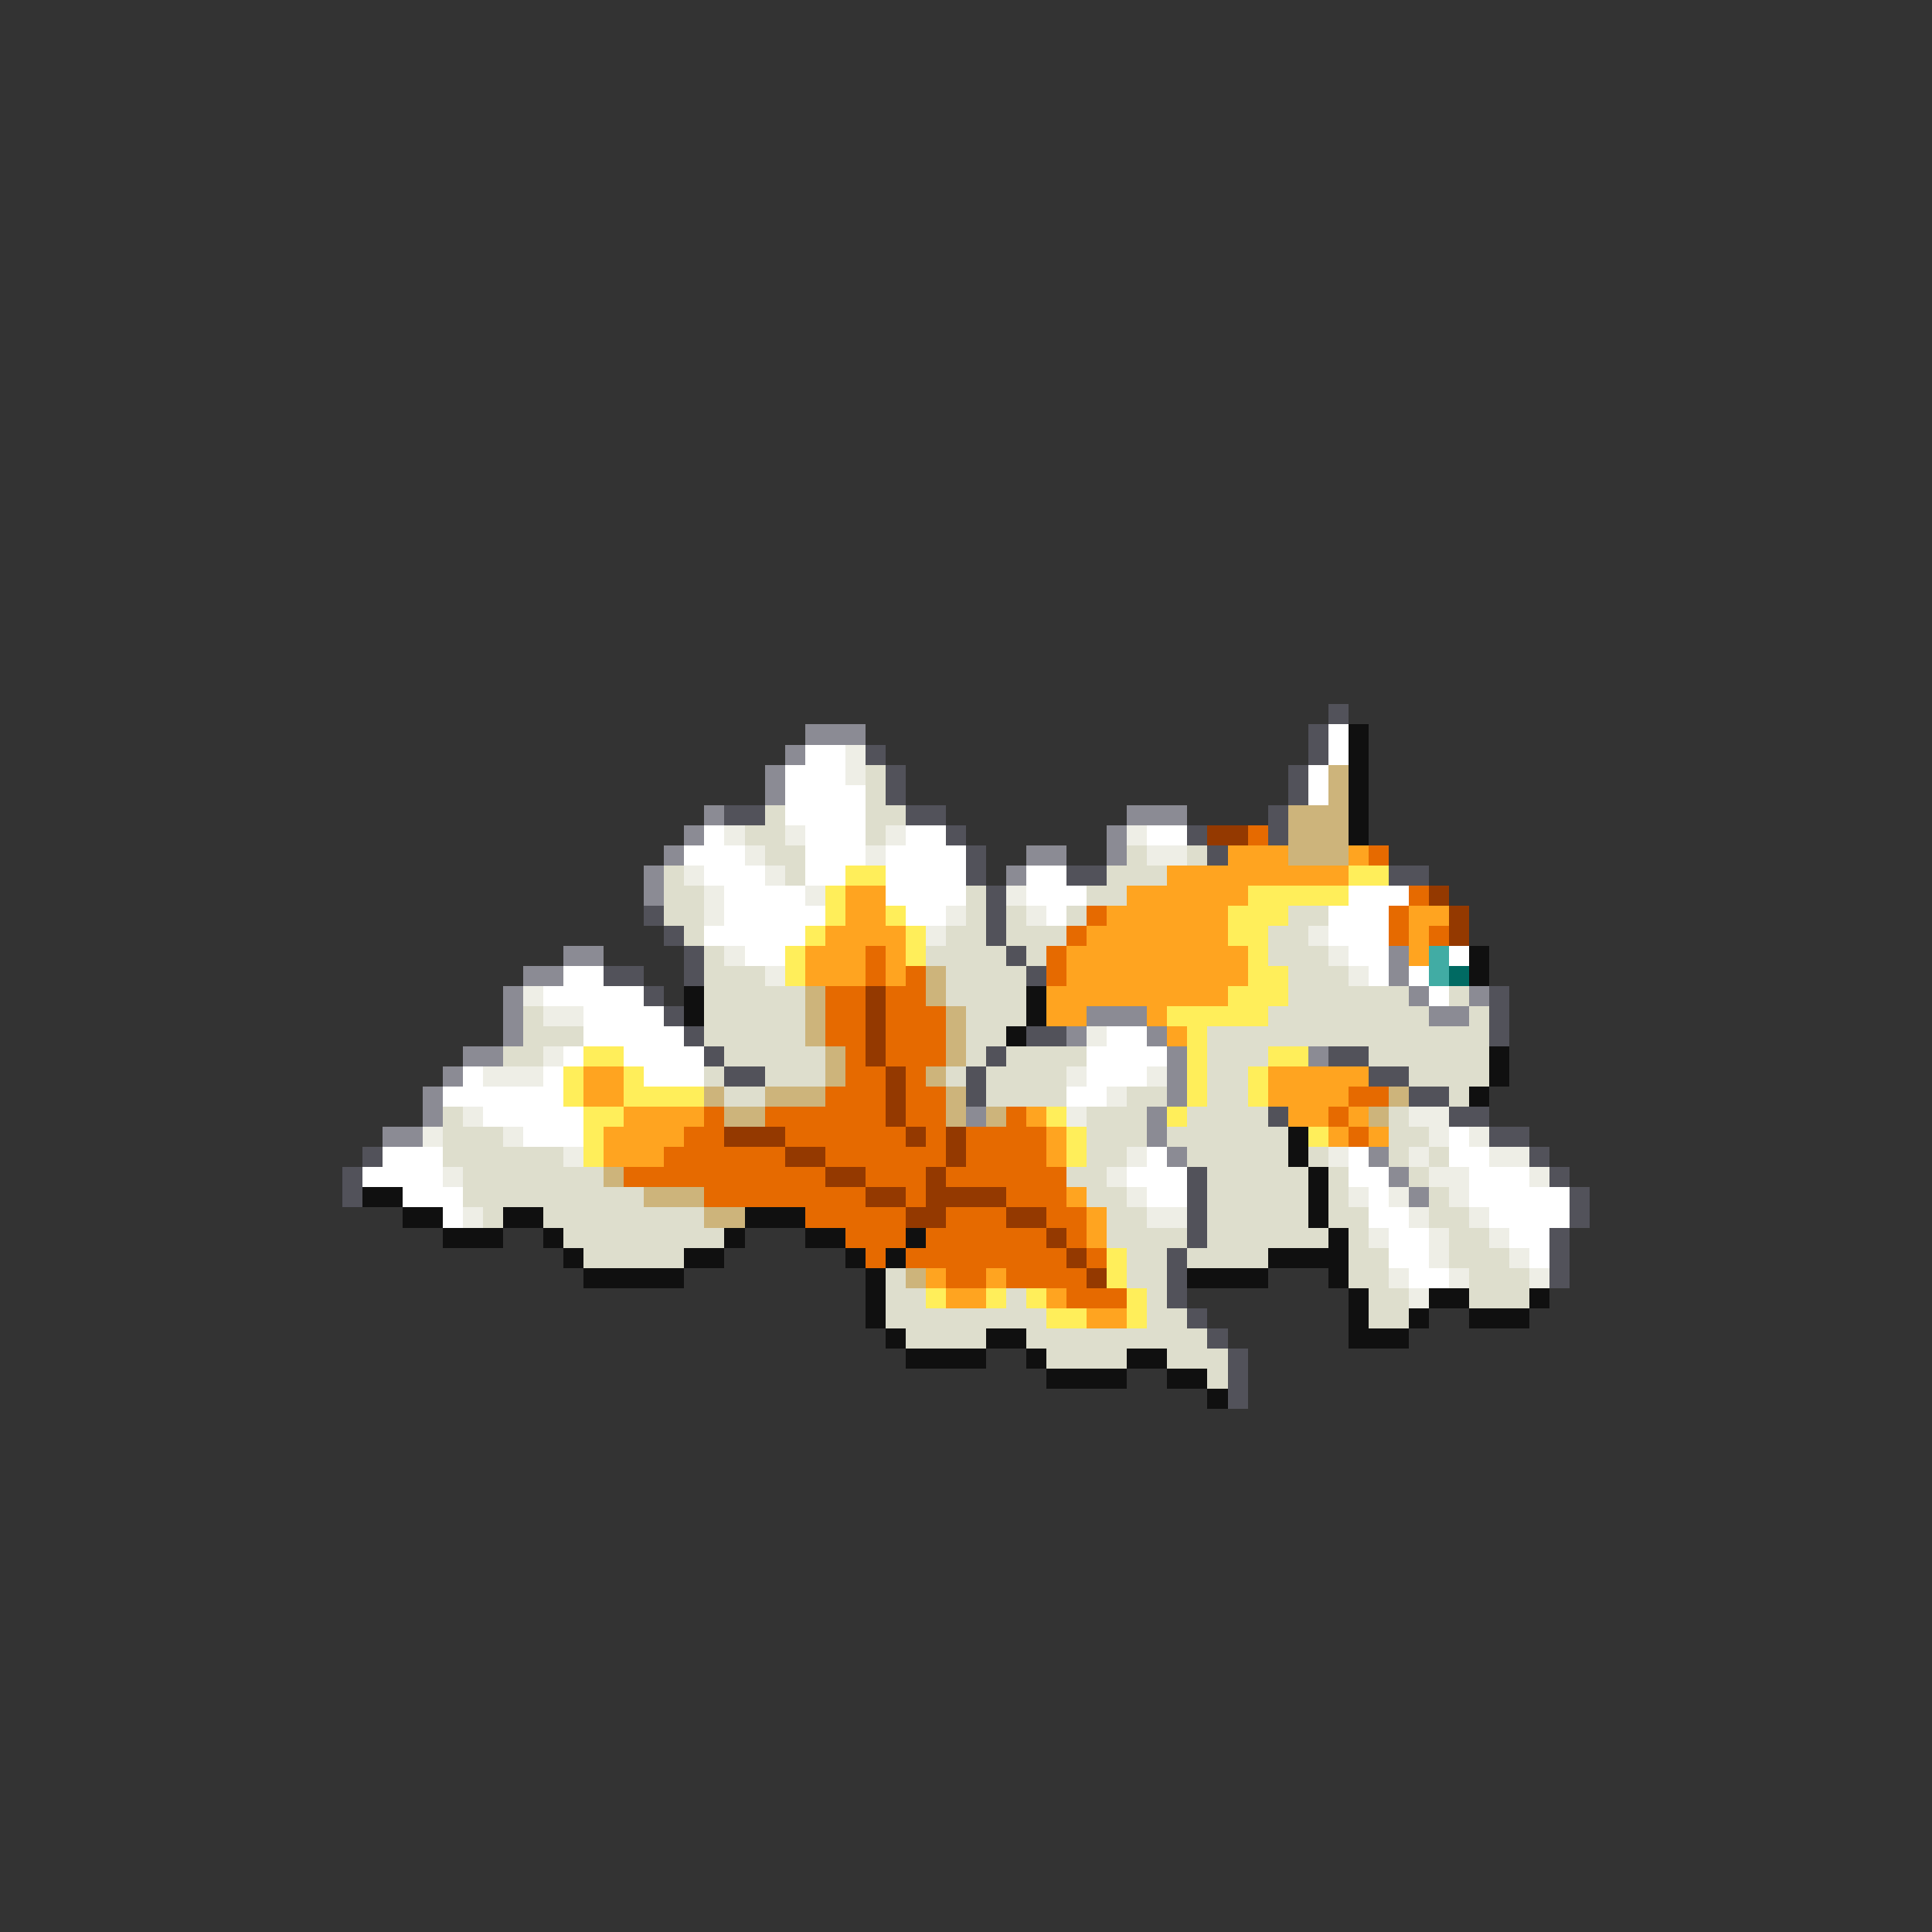 <svg xmlns="http://www.w3.org/2000/svg" viewBox="0 -0.5 96 96" shape-rendering="crispEdges">
<rect x="0" y="-0.5" width="96" height="96" fill="#333333" stroke="none"/>
<path stroke="#52525a" d="M66 35h1M65 36h1M43 37h1M65 37h1M44 38h1M64 38h1M44 39h1M64 39h1M36 40h2M45 40h2M63 40h1M47 41h1M59 41h1M63 41h1M48 42h1M60 42h1M48 43h1M53 43h2M69 43h2M49 44h1M32 45h1M49 45h1M33 46h1M49 46h1M34 47h1M50 47h1M30 48h2M34 48h1M51 48h1M32 49h1M74 49h1M33 50h1M74 50h1M34 51h1M51 51h2M74 51h1M35 52h1M49 52h1M66 52h2M36 53h2M48 53h1M68 53h2M48 54h1M70 54h2M63 55h1M72 55h2M74 56h2M18 57h1M76 57h1M17 58h1M59 58h1M77 58h1M17 59h1M59 59h1M78 59h1M59 60h1M78 60h1M59 61h1M77 61h1M58 62h1M77 62h1M58 63h1M77 63h1M58 64h1M59 65h1M60 66h1M61 67h1M61 68h1M61 69h1" />
<path stroke="#8b8b94" d="M40 36h3M39 37h1M38 38h1M38 39h1M35 40h1M56 40h3M34 41h1M55 41h1M33 42h1M51 42h2M55 42h1M32 43h1M50 43h1M32 44h1M28 47h2M69 47h1M26 48h2M69 48h1M25 49h1M70 49h1M73 49h1M25 50h1M54 50h3M71 50h2M25 51h1M53 51h1M57 51h1M23 52h2M58 52h1M65 52h1M22 53h1M58 53h1M21 54h1M58 54h1M21 55h1M48 55h1M57 55h1M19 56h2M57 56h1M58 57h1M68 57h1M69 58h1M70 59h1" />
<path stroke="#ffffff" d="M66 36h1M40 37h2M66 37h1M39 38h3M65 38h1M39 39h4M65 39h1M39 40h4M35 41h1M40 41h3M45 41h2M57 41h2M34 42h3M40 42h3M44 42h4M35 43h3M40 43h2M44 43h4M51 43h2M36 44h4M44 44h4M51 44h3M67 44h3M36 45h5M45 45h2M52 45h1M66 45h3M35 46h5M66 46h3M37 47h2M67 47h2M72 47h1M28 48h2M68 48h1M70 48h1M27 49h5M71 49h1M29 50h4M29 51h5M55 51h2M28 52h1M31 52h4M54 52h4M23 53h1M27 53h1M32 53h3M54 53h3M22 54h6M53 54h2M24 55h5M26 56h3M72 56h1M19 57h3M57 57h1M67 57h1M72 57h2M18 58h4M56 58h3M67 58h2M73 58h3M20 59h3M57 59h2M68 59h1M73 59h5M22 60h1M68 60h2M74 60h4M69 61h2M75 61h2M69 62h2M76 62h1M70 63h2" />
<path stroke="#101010" d="M67 36h1M67 37h1M67 38h1M67 39h1M67 40h1M67 41h1M73 47h1M73 48h1M34 49h1M51 49h1M34 50h1M51 50h1M50 51h1M74 52h1M74 53h1M73 54h1M64 56h1M64 57h1M65 58h1M18 59h2M65 59h1M20 60h2M25 60h2M37 60h3M65 60h1M22 61h3M27 61h1M36 61h1M40 61h2M45 61h1M66 61h1M28 62h1M34 62h2M42 62h1M44 62h1M63 62h4M29 63h5M43 63h1M59 63h4M66 63h1M43 64h1M67 64h1M71 64h2M76 64h1M43 65h1M67 65h1M70 65h1M73 65h3M44 66h1M49 66h2M67 66h3M45 67h4M51 67h1M56 67h2M52 68h4M58 68h2M60 69h1" />
<path stroke="#eeeee6" d="M42 37h1M42 38h1M36 41h1M39 41h1M44 41h1M56 41h1M37 42h1M43 42h1M57 42h2M34 43h1M38 43h1M35 44h1M40 44h1M50 44h1M35 45h1M47 45h1M51 45h1M46 46h1M65 46h1M36 47h1M66 47h1M38 48h1M67 48h1M26 49h1M27 50h2M54 51h1M27 52h1M24 53h3M53 53h1M57 53h1M55 54h1M23 55h1M53 55h1M70 55h2M21 56h1M25 56h1M71 56h1M73 56h1M28 57h1M56 57h1M66 57h1M70 57h1M74 57h2M22 58h1M55 58h1M71 58h2M76 58h1M56 59h1M67 59h1M69 59h1M72 59h1M23 60h1M57 60h2M70 60h1M73 60h1M68 61h1M71 61h1M74 61h1M71 62h1M75 62h1M69 63h1M72 63h1M76 63h1M70 64h1" />
<path stroke="#dedecd" d="M43 38h1M43 39h1M38 40h1M43 40h2M37 41h2M43 41h1M38 42h2M56 42h1M59 42h1M33 43h1M39 43h1M55 43h3M33 44h2M48 44h1M54 44h2M33 45h2M48 45h1M50 45h1M53 45h1M64 45h2M34 46h1M47 46h2M50 46h3M63 46h2M35 47h1M46 47h4M51 47h1M63 47h3M35 48h3M47 48h4M64 48h3M35 49h5M47 49h4M64 49h6M72 49h1M26 50h1M35 50h5M48 50h3M63 50h8M73 50h1M26 51h3M35 51h5M48 51h2M60 51h14M25 52h2M36 52h5M48 52h1M50 52h4M60 52h3M68 52h6M35 53h1M38 53h3M47 53h1M49 53h4M60 53h2M70 53h4M36 54h2M49 54h4M56 54h2M60 54h2M72 54h1M22 55h1M54 55h3M59 55h4M69 55h1M22 56h3M54 56h3M58 56h6M69 56h2M22 57h6M54 57h2M59 57h5M65 57h1M69 57h1M71 57h1M23 58h7M53 58h2M60 58h5M66 58h1M70 58h1M23 59h9M54 59h2M60 59h5M66 59h1M71 59h1M24 60h1M27 60h8M55 60h2M60 60h5M66 60h2M71 60h2M28 61h8M55 61h4M60 61h6M67 61h1M72 61h2M29 62h5M56 62h2M59 62h4M67 62h2M72 62h3M44 63h1M56 63h2M67 63h2M73 63h3M44 64h2M50 64h1M57 64h1M68 64h2M73 64h3M44 65h8M57 65h2M68 65h2M45 66h4M51 66h9M52 67h4M58 67h3M60 68h1" />
<path stroke="#cdb47b" d="M66 38h1M66 39h1M64 40h3M64 41h3M64 42h3M46 48h1M40 49h1M46 49h1M40 50h1M47 50h1M40 51h1M47 51h1M41 52h1M47 52h1M41 53h1M46 53h1M35 54h1M38 54h3M47 54h1M69 54h1M36 55h2M47 55h1M49 55h1M68 55h1M30 58h1M32 59h3M35 60h2M45 63h1" />
<path stroke="#943900" d="M60 41h2M71 44h1M72 45h1M72 46h1M43 49h1M43 50h1M43 51h1M43 52h1M44 53h1M44 54h1M44 55h1M36 56h3M45 56h1M47 56h1M39 57h2M47 57h1M41 58h2M46 58h1M43 59h2M46 59h4M45 60h2M50 60h2M52 61h1M53 62h1M54 63h1" />
<path stroke="#e66a00" d="M62 41h1M68 42h1M70 44h1M54 45h1M69 45h1M53 46h1M69 46h1M71 46h1M43 47h1M52 47h1M43 48h1M45 48h1M52 48h1M41 49h2M44 49h2M41 50h2M44 50h3M41 51h2M44 51h3M42 52h1M44 52h3M42 53h2M45 53h1M41 54h3M45 54h2M67 54h2M35 55h1M38 55h6M45 55h2M50 55h1M66 55h1M34 56h2M39 56h6M46 56h1M48 56h4M67 56h1M33 57h6M41 57h6M48 57h4M31 58h10M43 58h3M47 58h6M35 59h8M45 59h1M50 59h3M40 60h5M47 60h3M52 60h2M42 61h3M46 61h6M53 61h1M43 62h1M45 62h8M54 62h1M47 63h2M50 63h4M53 64h3" />
<path stroke="#ffa420" d="M61 42h3M67 42h1M58 43h9M42 44h2M56 44h6M42 45h2M55 45h6M70 45h2M41 46h4M54 46h7M70 46h1M40 47h3M44 47h1M53 47h9M70 47h1M40 48h3M44 48h1M53 48h9M52 49h9M52 50h2M57 50h1M58 51h1M29 53h2M63 53h5M29 54h2M63 54h4M31 55h4M51 55h1M64 55h2M67 55h1M30 56h4M52 56h1M66 56h1M68 56h1M30 57h3M52 57h1M53 59h1M54 60h1M54 61h1M46 63h1M49 63h1M47 64h2M52 64h1M54 65h2" />
<path stroke="#ffee5a" d="M42 43h2M67 43h2M41 44h1M62 44h5M41 45h1M44 45h1M61 45h3M40 46h1M45 46h1M61 46h2M39 47h1M45 47h1M62 47h1M39 48h1M62 48h2M61 49h3M58 50h5M59 51h1M29 52h2M59 52h1M63 52h2M28 53h1M31 53h1M59 53h1M62 53h1M28 54h1M31 54h4M59 54h1M62 54h1M29 55h2M52 55h1M58 55h1M29 56h1M53 56h1M65 56h1M29 57h1M53 57h1M55 62h1M55 63h1M46 64h1M49 64h1M51 64h1M56 64h1M52 65h2M56 65h1" />
<path stroke="#41aca4" d="M71 47h1M71 48h1" />
<path stroke="#006a62" d="M72 48h1" />
</svg>